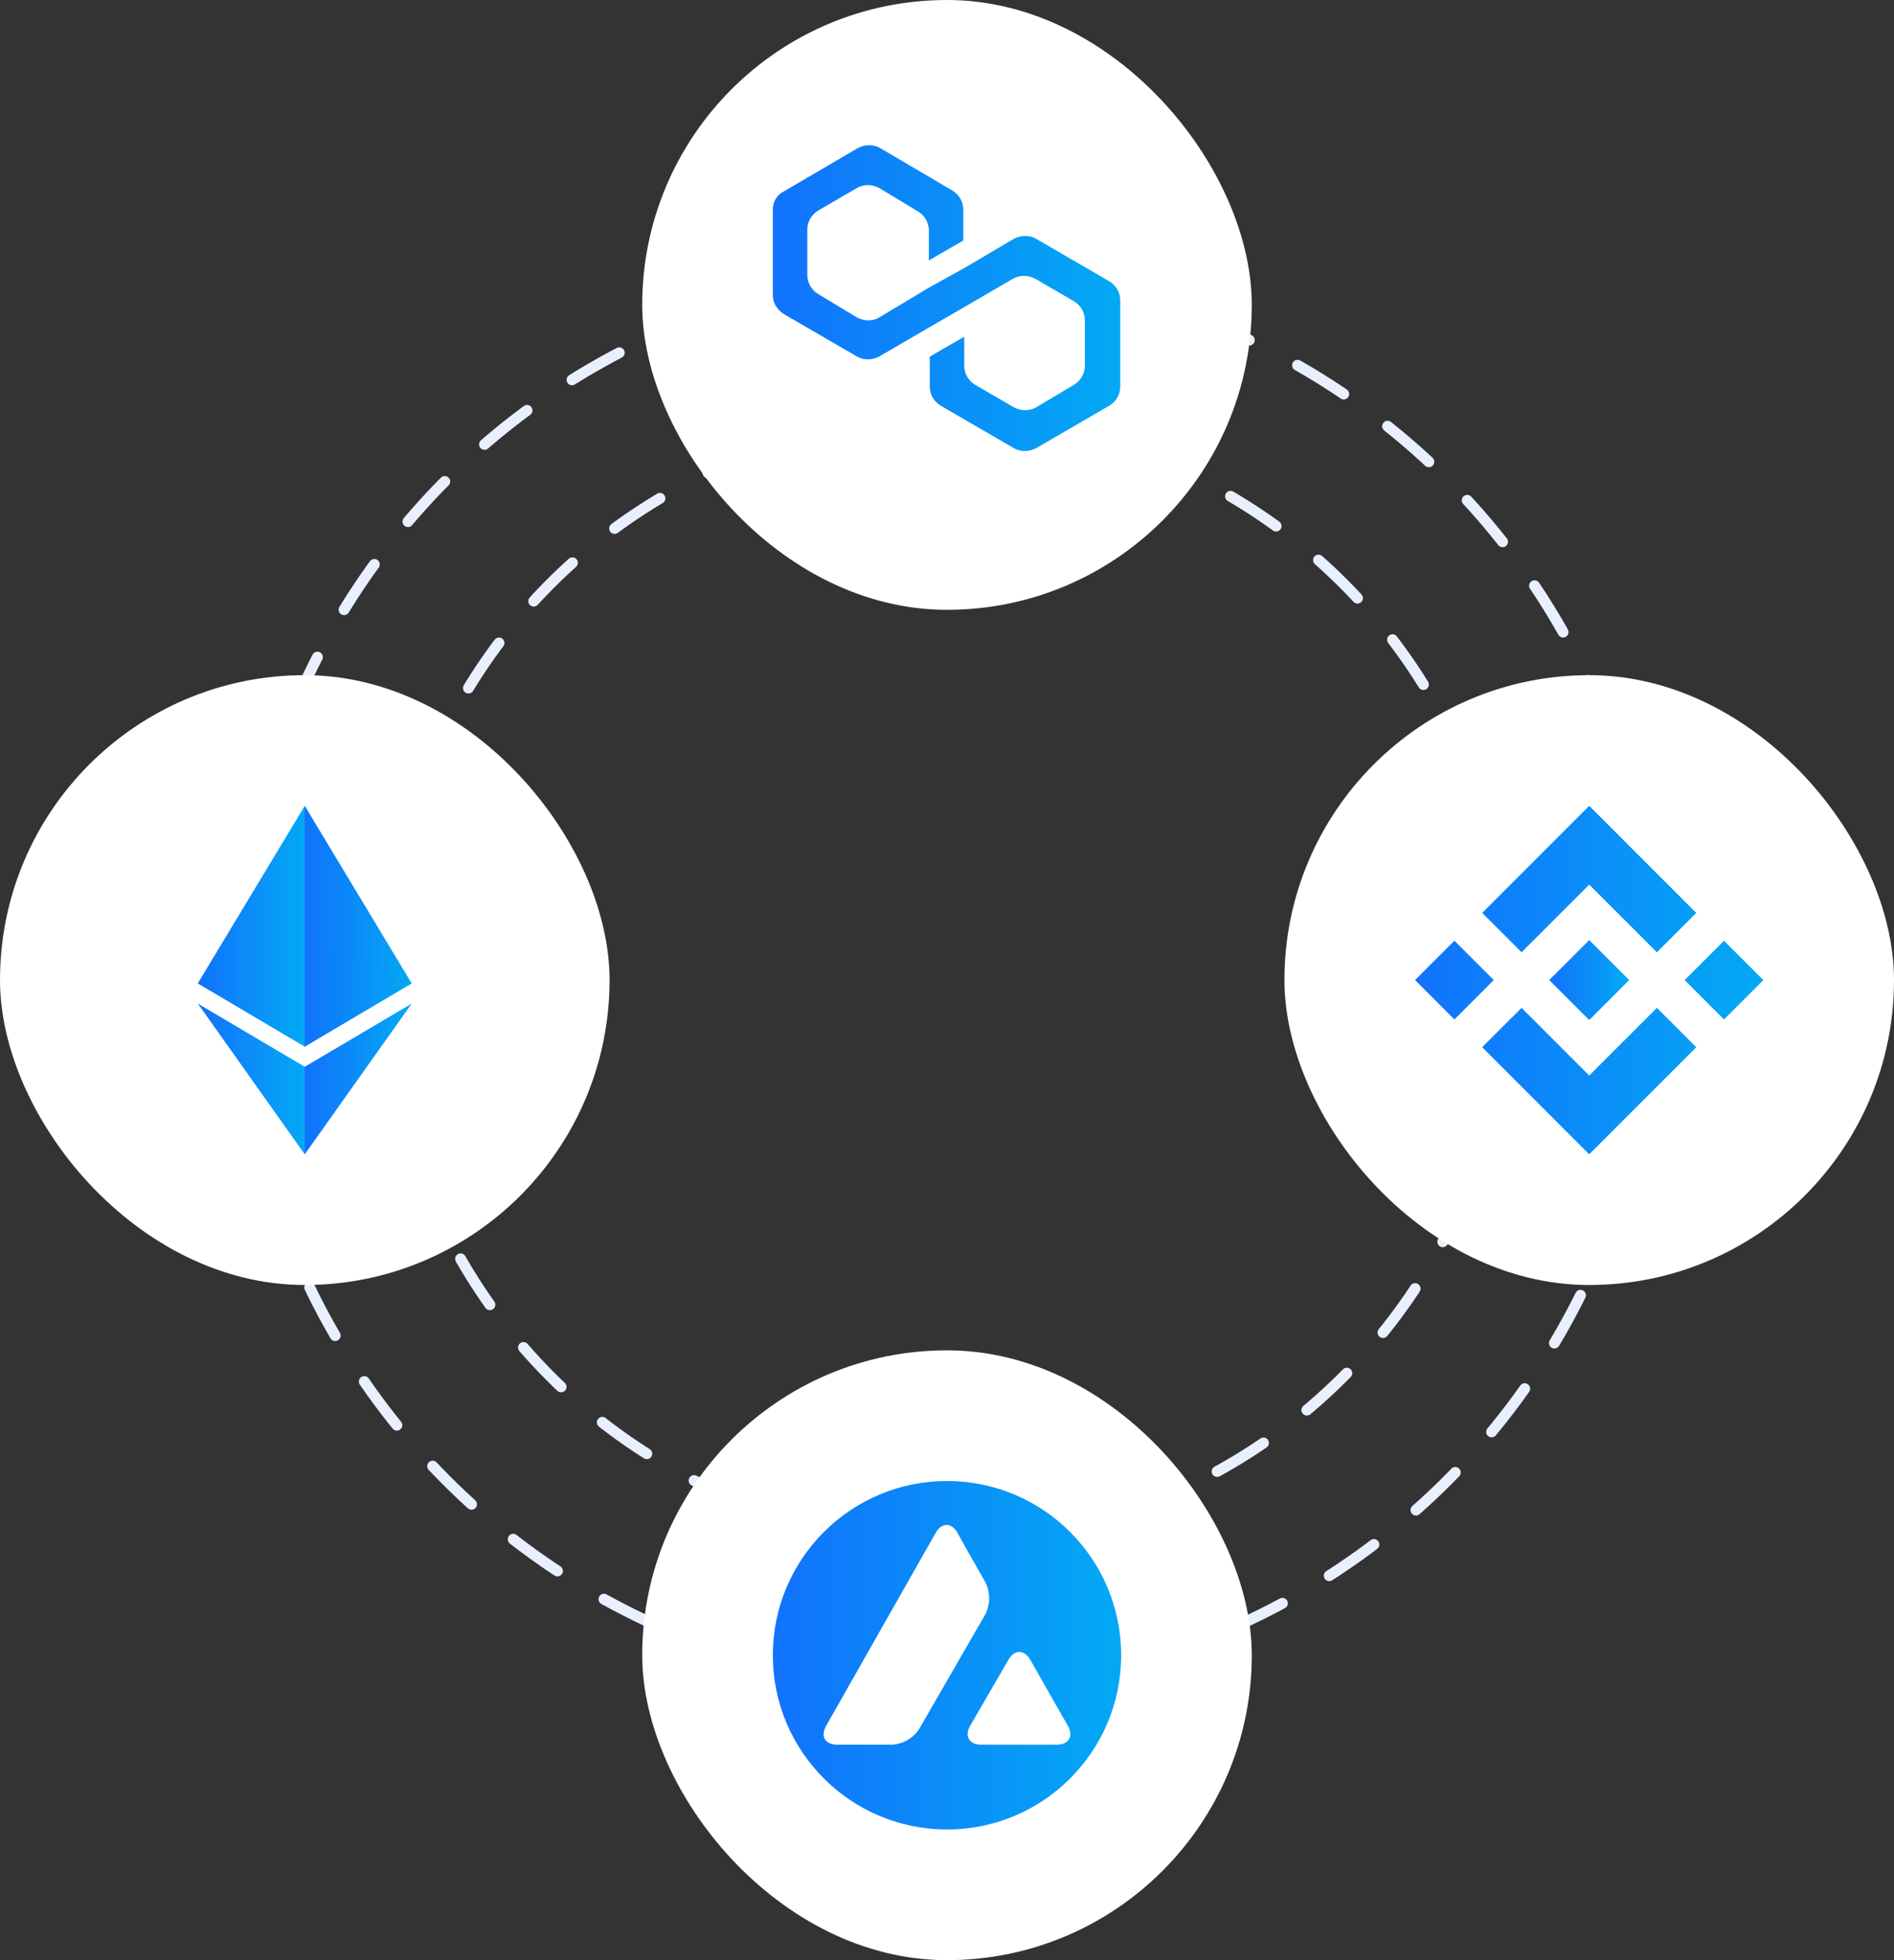 <svg width="348" height="360" viewBox="0 0 348 360" fill="none" xmlns="http://www.w3.org/2000/svg">
    <rect x="0" y="0" width="348" height="360" fill="#333333" stroke="none"/>
    <circle cx="174" cy="180" r="130" stroke="#E8F0FF" stroke-width="2" stroke-linecap="round" stroke-linejoin="round"
        stroke-dasharray="10 10" />
    <circle cx="174" cy="180" r="103" stroke="#E8F0FF" stroke-width="2" stroke-linecap="round" stroke-linejoin="round"
        stroke-dasharray="10 10" />
    <rect x="236" y="124" width="112" height="112" rx="56" fill="white" />
    <path
        d="M279.571 174.893L292 162.464L304.435 174.899L311.667 167.667L292 148L272.339 167.661L279.571 174.893L279.571 174.893ZM260 180L267.232 172.767L274.464 179.998L267.232 187.231L260 180ZM279.571 185.107L292 197.536L304.435 185.102L311.671 192.33L311.667 192.334L292 212L272.339 192.339L272.329 192.329L279.571 185.107L279.571 185.107ZM309.536 180.003L316.768 172.771L324 180.003L316.768 187.235L309.536 180.003Z"
        fill="url(#paint0_linear_736_15368)" />
    <path
        d="M299.335 179.996H299.338L292 172.658L286.576 178.08L285.953 178.703L284.668 179.989L284.658 179.999L284.668 180.009L292 187.342L299.339 180.004L299.342 180L299.335 179.996"
        fill="url(#paint1_linear_736_15368)" />
    <rect x="118" y="248" width="112" height="112" rx="56" fill="white" />
    <path
        d="M174 336C191.673 336 206 321.673 206 304C206 286.327 191.673 272 174 272C156.327 272 142 286.327 142 304C142 321.673 156.327 336 174 336Z"
        fill="url(#paint2_linear_736_15368)" />
    <path
        d="M185.288 304.831C186.397 302.917 188.186 302.917 189.294 304.831L196.198 316.951C197.307 318.866 196.4 320.428 194.182 320.428H180.274C178.082 320.428 177.175 318.866 178.258 316.951L185.288 304.831ZM171.934 281.499C173.042 279.584 174.806 279.584 175.915 281.499L177.452 284.271L181.08 290.646C181.962 292.46 181.962 294.602 181.08 296.416L168.91 317.506C167.801 319.219 165.962 320.302 163.921 320.428H153.817C151.6 320.428 150.693 318.891 151.801 316.951L171.934 281.499Z"
        fill="white" />
    <rect y="124" width="112" height="112" rx="56" fill="white" />
    <path d="M55.993 148L55.564 149.458V191.776L55.993 192.205L75.636 180.593L55.993 148Z"
        fill="url(#paint3_linear_736_15368)" />
    <path d="M55.994 148L36.35 180.593L55.994 192.205V171.665V148Z" fill="url(#paint4_linear_736_15368)" />
    <path d="M55.993 195.924L55.752 196.219V211.293L55.993 212L75.648 184.319L55.993 195.924Z"
        fill="url(#paint5_linear_736_15368)" />
    <path d="M55.994 212V195.924L36.35 184.319L55.994 212Z" fill="url(#paint6_linear_736_15368)" />
    <path d="M55.994 192.205L75.637 180.594L55.994 171.665V192.205Z" fill="url(#paint7_linear_736_15368)" />
    <path d="M36.35 180.594L55.994 192.205V171.665L36.35 180.594Z" fill="url(#paint8_linear_736_15368)" />
    <rect x="118" width="112" height="112" rx="56" fill="white" />
    <path
        d="M190.333 43.833C189.167 43.167 187.667 43.167 186.333 43.833L177 49.333L170.667 52.833L161.5 58.333C160.333 59 158.833 59 157.5 58.333L150.333 54C149.167 53.333 148.333 52 148.333 50.5V42.167C148.333 40.833 149 39.5 150.333 38.667L157.5 34.5C158.667 33.833 160.167 33.833 161.5 34.5L168.667 38.833C169.833 39.5 170.667 40.833 170.667 42.333V47.833L177 44.167V38.5C177 37.167 176.333 35.833 175 35L161.667 27.167C160.5 26.5 159 26.5 157.667 27.167L144 35.167C142.667 35.833 142 37.167 142 38.5V54.167C142 55.5 142.667 56.833 144 57.667L157.5 65.5C158.667 66.167 160.167 66.167 161.5 65.5L170.667 60.167L177 56.5L186.167 51.167C187.333 50.5 188.833 50.5 190.167 51.167L197.333 55.333C198.5 56 199.333 57.333 199.333 58.833V67.167C199.333 68.5 198.667 69.833 197.333 70.667L190.333 74.833C189.167 75.5 187.667 75.5 186.333 74.833L179.167 70.667C178 70 177.167 68.667 177.167 67.167V61.833L170.833 65.5V71C170.833 72.333 171.5 73.667 172.833 74.5L186.333 82.333C187.5 83 189 83 190.333 82.333L203.833 74.5C205 73.833 205.833 72.5 205.833 71V55.167C205.833 53.833 205.167 52.5 203.833 51.667L190.333 43.833Z"
        fill="url(#paint9_linear_736_15368)" />
    <defs>
        <linearGradient id="paint0_linear_736_15368" x1="260" y1="180" x2="324" y2="180" gradientUnits="userSpaceOnUse">
            <stop stop-color="#1172FC" />
            <stop offset="1" stop-color="#03A9F4" />
        </linearGradient>
        <linearGradient id="paint1_linear_736_15368" x1="284.658" y1="180" x2="299.342" y2="180"
            gradientUnits="userSpaceOnUse">
            <stop stop-color="#1172FC" />
            <stop offset="1" stop-color="#03A9F4" />
        </linearGradient>
        <linearGradient id="paint2_linear_736_15368" x1="142" y1="304" x2="206" y2="304" gradientUnits="userSpaceOnUse">
            <stop stop-color="#1172FC" />
            <stop offset="1" stop-color="#03A9F4" />
        </linearGradient>
        <linearGradient id="paint3_linear_736_15368" x1="55.564" y1="170.102" x2="75.636" y2="170.102"
            gradientUnits="userSpaceOnUse">
            <stop stop-color="#1172FC" />
            <stop offset="1" stop-color="#03A9F4" />
        </linearGradient>
        <linearGradient id="paint4_linear_736_15368" x1="36.35" y1="170.102" x2="55.994" y2="170.102"
            gradientUnits="userSpaceOnUse">
            <stop stop-color="#1172FC" />
            <stop offset="1" stop-color="#03A9F4" />
        </linearGradient>
        <linearGradient id="paint5_linear_736_15368" x1="55.752" y1="198.159" x2="75.648" y2="198.159"
            gradientUnits="userSpaceOnUse">
            <stop stop-color="#1172FC" />
            <stop offset="1" stop-color="#03A9F4" />
        </linearGradient>
        <linearGradient id="paint6_linear_736_15368" x1="36.35" y1="198.159" x2="55.994" y2="198.159"
            gradientUnits="userSpaceOnUse">
            <stop stop-color="#1172FC" />
            <stop offset="1" stop-color="#03A9F4" />
        </linearGradient>
        <linearGradient id="paint7_linear_736_15368" x1="55.994" y1="181.935" x2="75.637" y2="181.935"
            gradientUnits="userSpaceOnUse">
            <stop stop-color="#1172FC" />
            <stop offset="1" stop-color="#03A9F4" />
        </linearGradient>
        <linearGradient id="paint8_linear_736_15368" x1="36.35" y1="181.935" x2="55.994" y2="181.935"
            gradientUnits="userSpaceOnUse">
            <stop stop-color="#1172FC" />
            <stop offset="1" stop-color="#03A9F4" />
        </linearGradient>
        <linearGradient id="paint9_linear_736_15368" x1="142" y1="54.75" x2="205.833" y2="54.75"
            gradientUnits="userSpaceOnUse">
            <stop stop-color="#1172FC" />
            <stop offset="1" stop-color="#03A9F4" />
        </linearGradient>
    </defs>
</svg>
